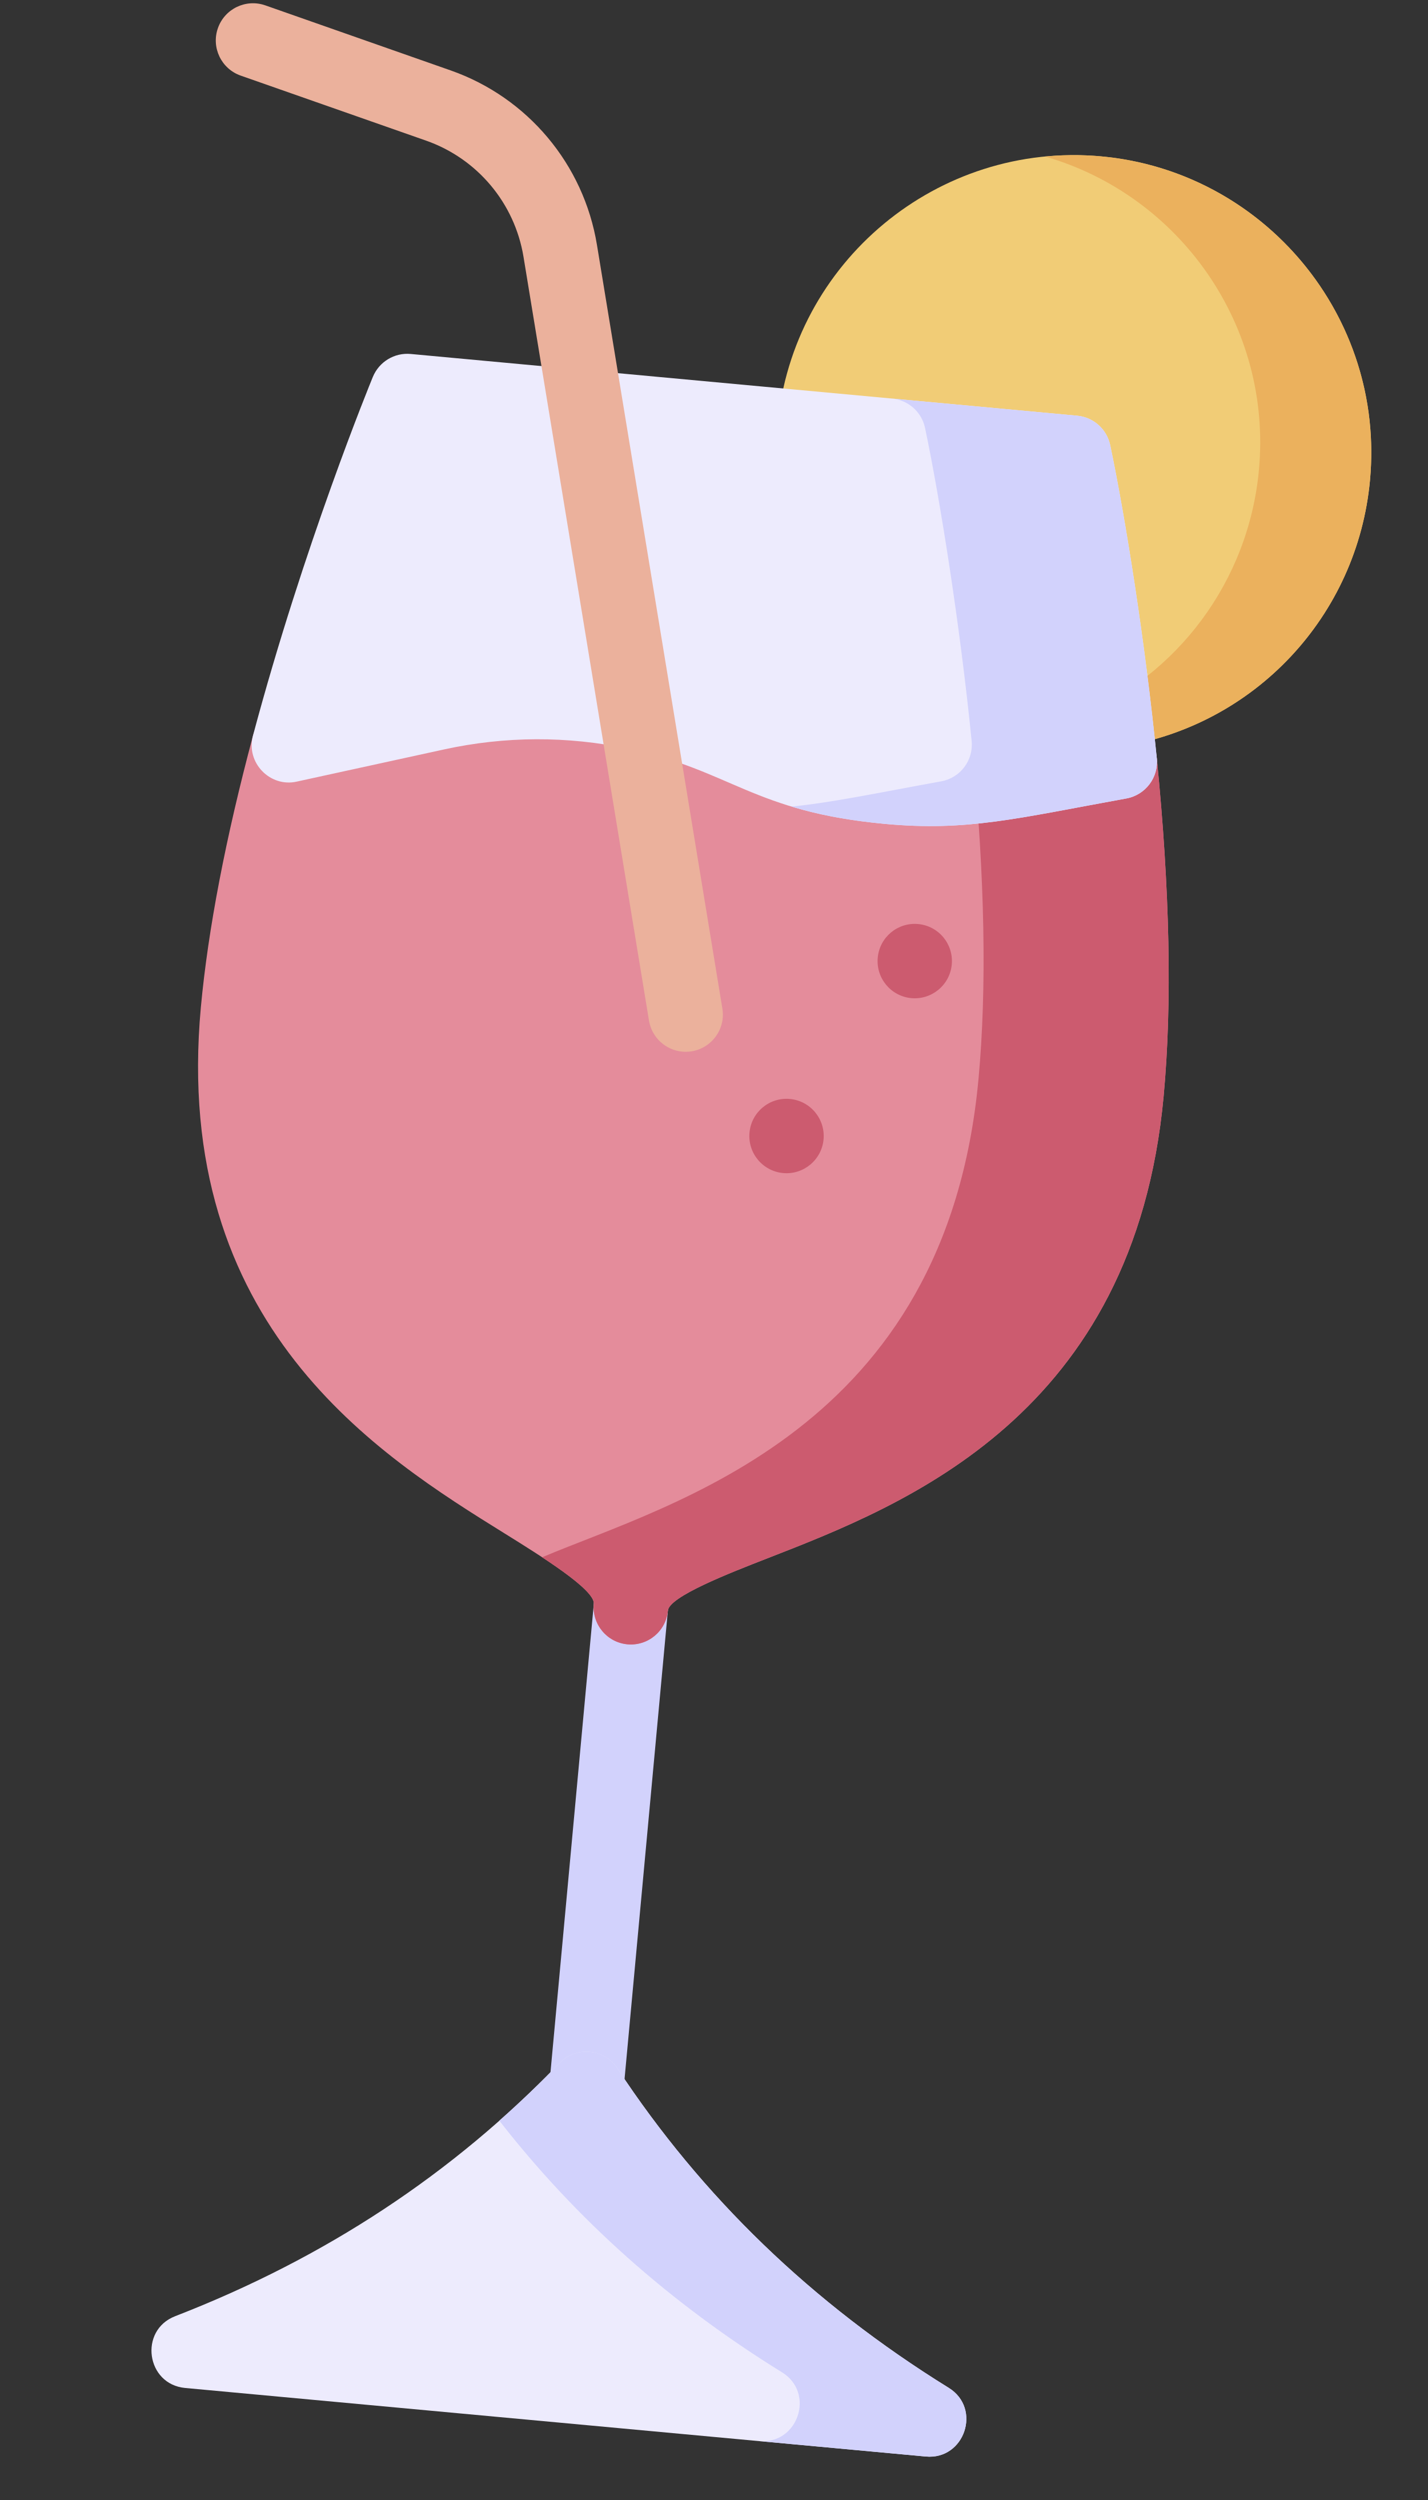 <svg width="36" height="63" viewBox="0 0 36 63" fill="none" xmlns="http://www.w3.org/2000/svg">
<rect x="0" y="0" width="36" height="63" fill="#333333" stroke="none"/>
<path d="M14.694 53.572C14.178 53.525 13.799 53.068 13.847 52.552L14.97 40.417C15.018 39.901 15.475 39.522 15.99 39.57C16.506 39.617 16.885 40.074 16.837 40.59L15.714 52.725C15.666 53.241 15.21 53.62 14.694 53.572Z" fill="#D2D2FC"/>
<path d="M34.538 12.1C34.221 15.527 31.628 18.289 28.233 18.819C27.694 18.9 27.217 18.518 27.157 18.001C26.86 15.463 26.483 13.319 26.285 12.278L20.449 11.737C19.933 11.69 19.554 11.233 19.602 10.717C19.983 6.6 23.644 3.56 27.761 3.941C31.879 4.322 34.919 7.982 34.538 12.1V12.1Z" fill="#F1CC76"/>
<path d="M26.349 3.945C29.739 4.922 32.075 8.202 31.738 11.841C31.477 14.655 29.681 17.02 27.168 18.069C27.261 18.557 27.721 18.896 28.233 18.819C31.628 18.29 34.221 15.527 34.538 12.1C34.969 7.443 31.051 3.492 26.349 3.945V3.945Z" fill="#EBB15D"/>
<path d="M29.335 27.625C28.591 35.669 22.818 37.918 19.369 39.261C18.374 39.648 16.87 40.233 16.837 40.59C16.789 41.106 16.333 41.485 15.817 41.437C15.302 41.389 14.922 40.933 14.97 40.417C15.003 40.06 13.632 39.209 12.725 38.645C9.581 36.693 4.32 33.422 5.064 25.378C5.246 23.42 5.688 21.119 6.378 18.538C6.469 18.2 6.741 17.94 7.084 17.866L10.793 17.055C13.555 16.451 16.484 16.778 19.041 17.972C20.991 18.882 23.226 19.155 25.322 18.775L28.062 18.275C28.599 18.178 29.11 18.558 29.162 19.106C29.493 22.422 29.552 25.288 29.335 27.625V27.625Z" fill="#E48C9B"/>
<path d="M29.336 27.624C28.591 35.669 22.819 37.917 19.369 39.26C18.375 39.648 16.87 40.233 16.837 40.59C16.79 41.105 16.333 41.484 15.818 41.437C15.302 41.389 14.923 40.932 14.97 40.417C14.993 40.173 14.36 39.698 13.667 39.243C16.952 37.86 23.847 36.061 24.668 27.192C24.88 24.906 24.829 22.113 24.516 18.888C25.115 18.826 25.322 18.775 28.063 18.275C28.599 18.177 29.11 18.558 29.163 19.105C29.494 22.422 29.552 25.288 29.336 27.624V27.624Z" fill="#CC5B6F"/>
<path d="M28.397 20.121C25.618 20.626 24.383 20.954 22.308 20.762C18.983 20.454 18.427 19.41 15.842 18.868C14.297 18.544 12.734 18.55 11.193 18.886L7.484 19.696C6.812 19.85 6.194 19.223 6.377 18.539C7.656 13.75 9.33 9.668 9.4 9.497C9.558 9.116 9.944 8.882 10.354 8.92L27.157 10.476C27.566 10.514 27.903 10.814 27.988 11.218C28.369 13.023 28.875 16.212 29.162 19.104C29.212 19.59 28.879 20.032 28.397 20.121V20.121Z" fill="#EDEBFD"/>
<path d="M28.398 20.121C25.618 20.626 24.383 20.954 22.308 20.762C21.321 20.671 20.578 20.515 19.955 20.326C21.003 20.22 22.101 19.985 23.73 19.689C24.212 19.601 24.544 19.158 24.495 18.672C24.207 15.78 23.701 12.591 23.321 10.786C23.236 10.382 22.899 10.082 22.489 10.044L27.157 10.476C27.566 10.514 27.903 10.814 27.988 11.218C28.369 13.023 28.875 16.212 29.163 19.104C29.212 19.59 28.879 20.032 28.398 20.121Z" fill="#D2D2FC"/>
<path d="M23.338 61.905L4.668 60.177C3.686 60.086 3.495 58.727 4.414 58.369C8.199 56.903 11.417 54.778 14.105 51.989C14.521 51.557 15.234 51.623 15.564 52.124C17.692 55.356 20.463 58.036 23.919 60.175C24.756 60.695 24.319 61.996 23.338 61.905Z" fill="#EDEBFD"/>
<path d="M23.338 61.904L19.137 61.515C20.118 61.606 20.555 60.305 19.719 59.785C16.89 58.036 14.521 55.922 12.588 53.441C13.111 52.978 13.617 52.495 14.105 51.988C14.522 51.556 15.234 51.621 15.564 52.123C17.693 55.355 20.463 58.036 23.919 60.174C24.756 60.694 24.319 61.995 23.338 61.904V61.904Z" fill="#D2D2FC"/>
<path d="M17.199 26.501C16.785 26.463 16.432 26.149 16.361 25.719L13.198 6.474C12.976 5.12 12.034 3.997 10.739 3.543L6.067 1.905C5.579 1.733 5.322 1.199 5.493 0.71C5.664 0.221 6.199 -0.036 6.688 0.135L11.36 1.774C13.301 2.455 14.715 4.139 15.049 6.17L18.211 25.415C18.311 26.021 17.81 26.558 17.199 26.501V26.501Z" fill="#EBB19C"/>
<path d="M22.974 25.153C23.49 25.2 23.947 24.821 23.994 24.305C24.042 23.79 23.663 23.333 23.147 23.286C22.632 23.238 22.175 23.617 22.128 24.133C22.08 24.648 22.459 25.105 22.974 25.153Z" fill="#CC5B6F"/>
<path d="M19.742 29.561C20.257 29.609 20.714 29.229 20.762 28.714C20.809 28.198 20.43 27.742 19.915 27.694C19.399 27.646 18.942 28.025 18.895 28.541C18.847 29.056 19.226 29.513 19.742 29.561Z" fill="#CC5B6F"/>
</svg>
